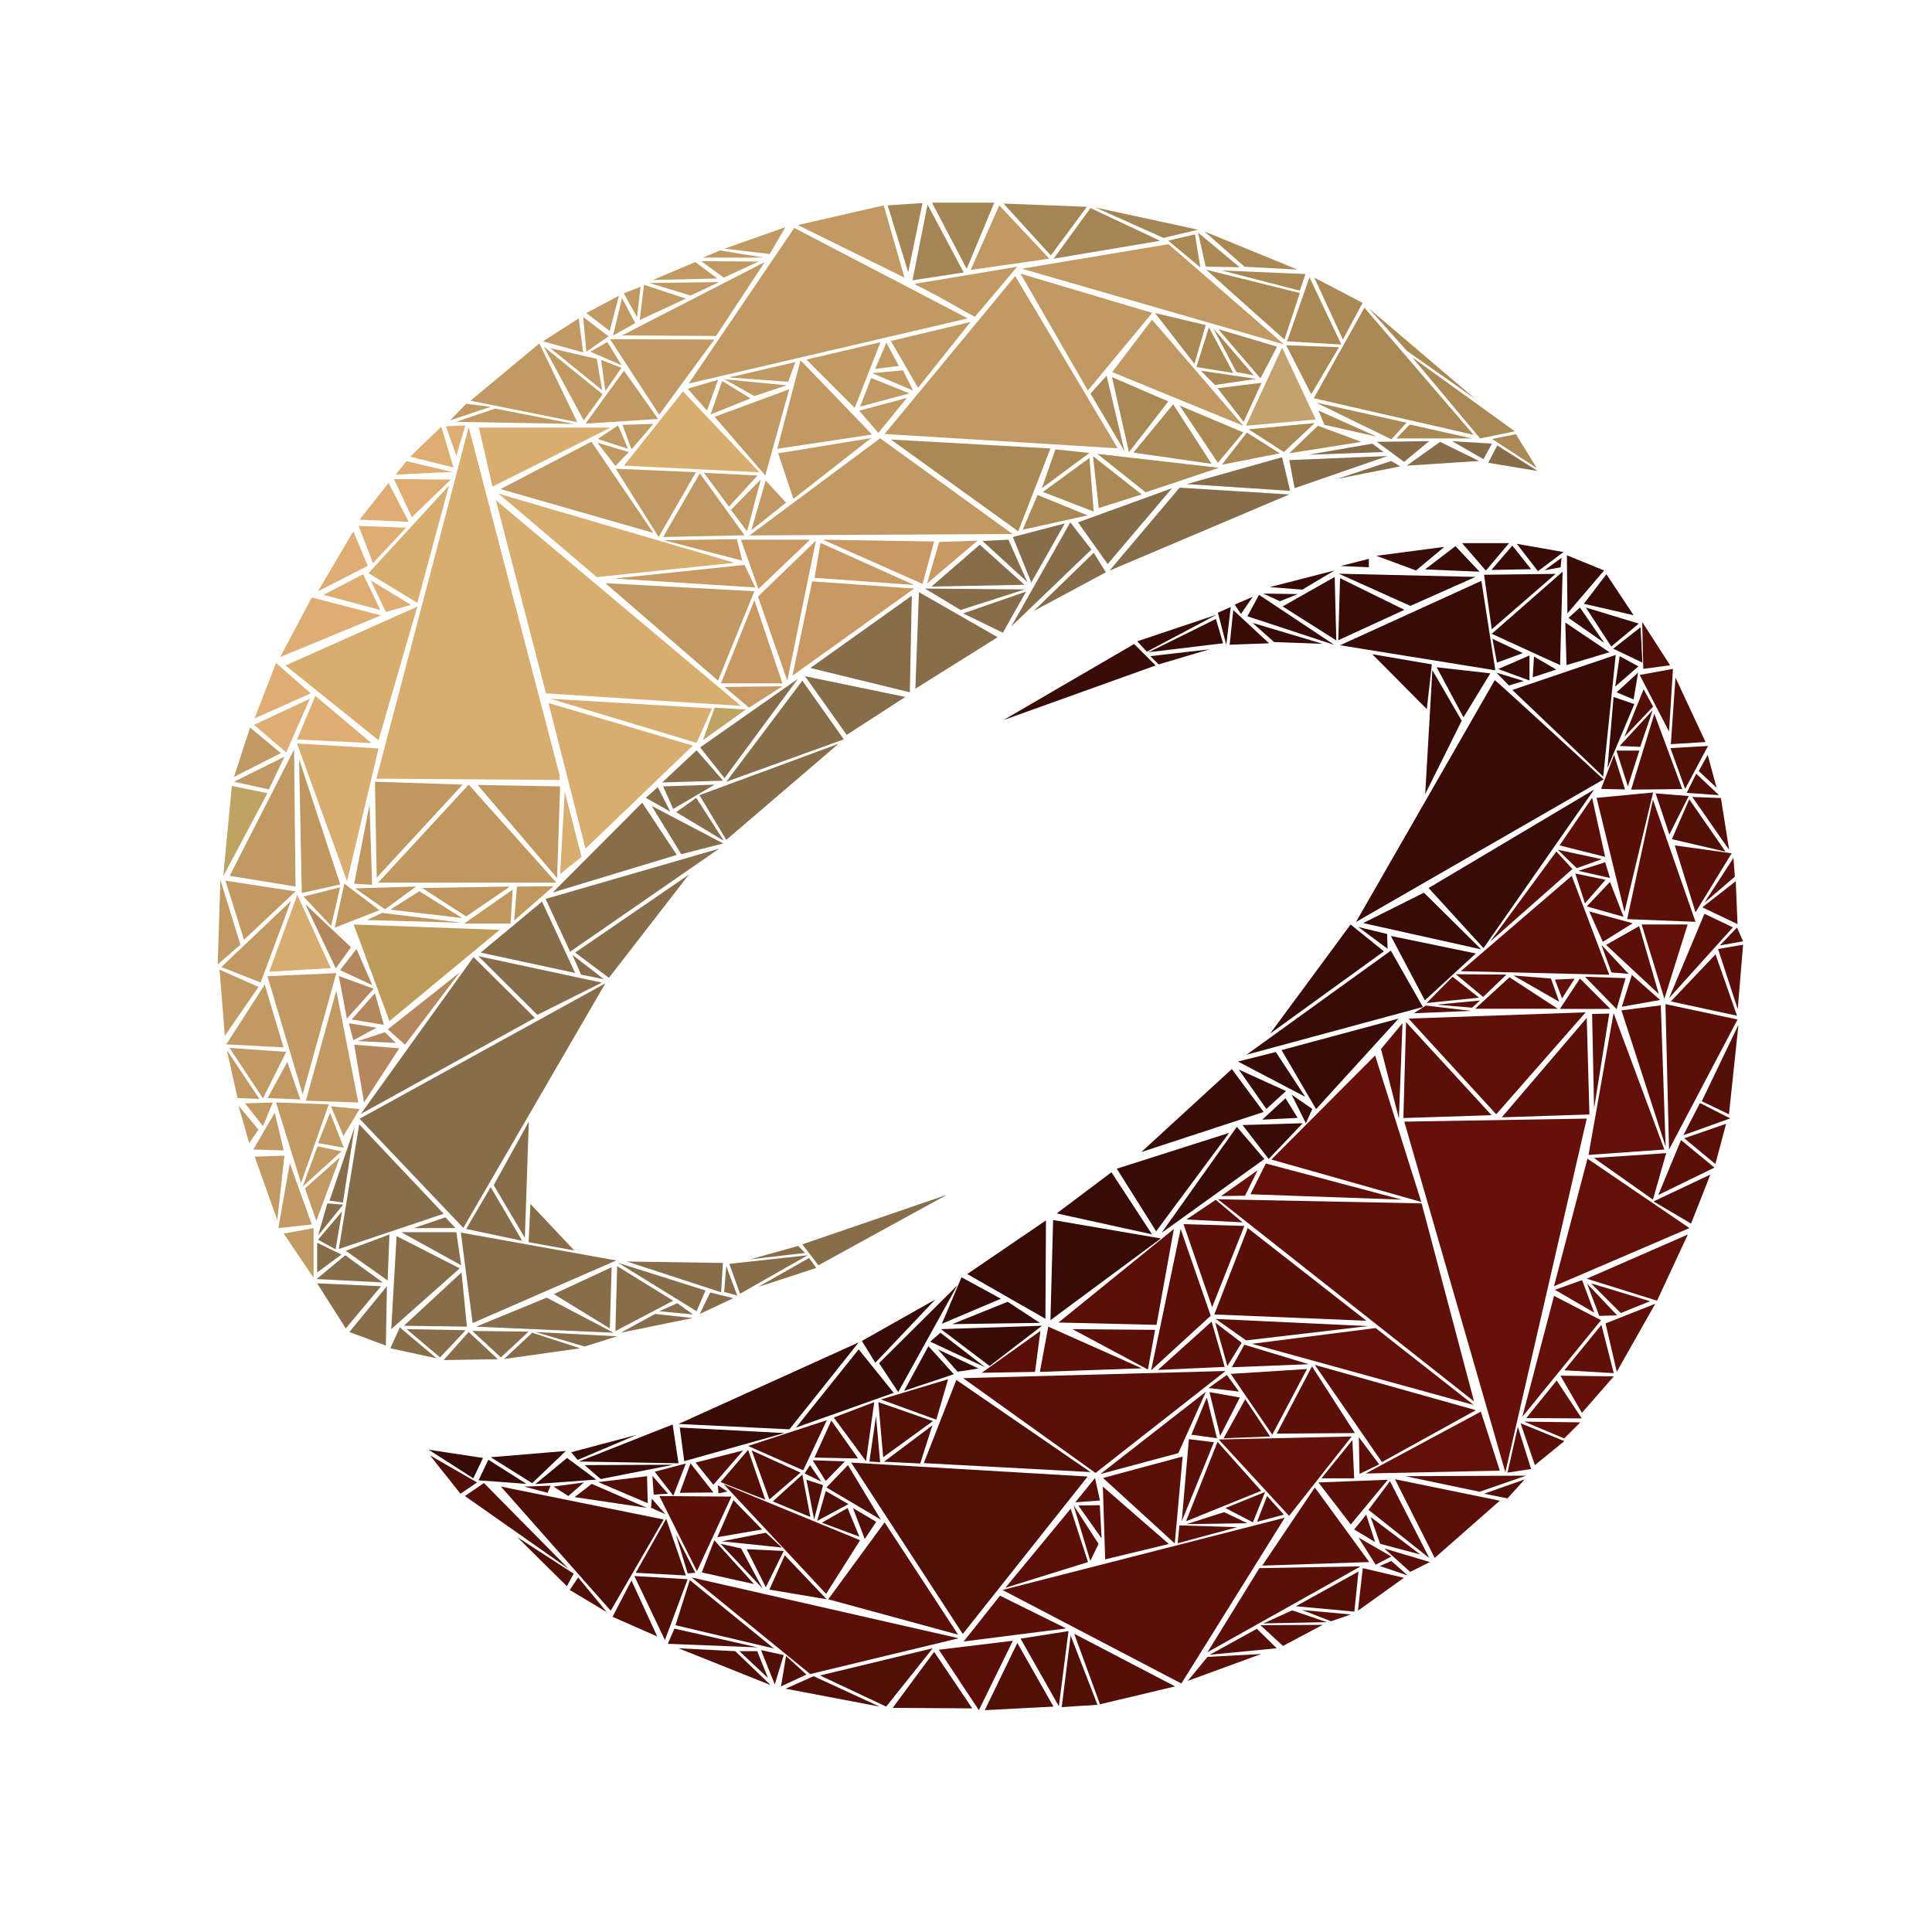 <svg xmlns="http://www.w3.org/2000/svg" width="1080" height="1080" viewBox="0 0 1080 1080">
  <g id="hemisphere-top" fill-rule="evenodd">
    <path class="gold" d="M262 239l51 195H211.7zm152.2 155.6l-137-115 28 108zM306.6 393l20.7 81.4 60-57.6zm1-2.4L398 396l-8.6 19.3z" fill="#d7ae70"/>
    <path class="gold" d="M399.5 395.6l-6.6 18.2 24-17.2z" fill="#bea362"/>
    <path class="gold" d="M405 384l13.7 11.6 18.7-12zm16.7-48.5L403 382h34.4zm2-2l32.4-31.3-16 78.3zm35-30L511 327l-55.7-4zM454 325l-11 52.7 68-48.7zm-110.5-1.6l72.7-7.6 6 12.6z" fill="#c99964"/>
    <path class="gold" d="M338.4 326l63 54.5 20.3-50z" fill="#c19a63"/>
    <path class="gold" d="M278.8 276l54.8 46.6 77-8z" fill="#d7ae70"/>
    <path class="gold" d="M279.8 273.4l50.8-26.5 34.6 51zm64.4-11.4l24 38.2L389 264zm49.3 2.3l30 1.5-16 17.4zm-2.3.3l-20.5 35.6 45.5-1z" fill="#c19a63"/>
    <path class="gold" d="M381.8 218.8l-33 41.5 75.7 3.7z" fill="#d7ae70"/>
    <path class="gold" d="M492 245l-73 54.3 147-.8z" fill="#c19a63"/>
    <path class="gold" d="M414.2 301.7h38.6L424 329.2zm-43 .3l40.7-.6 3 12z" fill="#c99964"/>
    <path class="gold" d="M447.5 201.4l-13 49.5 53-8zm3.3-.4l27 27 14.4-36.7zm44.7-9.4l7 13-13.3 1.6zm-8 17l17.3-1.6 5.6 11.3zm-7.2 21L491 242l16-19.6zm6.7-18.3l-6.2 16 27.6-7.4zm80.5-57l-73 88.3 130.3 8z" fill="#c19a63"/>
    <path class="gold" d="M569.2 297l18-46.3-89.2-5zm20.8-45.8l19 2-26.6 19.7zm-10 25.5l-8.3 19.4 36.3-8zm29-20.7l-26 19 28.4 11z" fill="#aa8954"/>
    <path class="gold" d="M460 301.7l62.2 1-6.5 23.7zm65 1.3l21.5-.8-28.3 24z" fill="#c99964"/>
    <path class="gold" d="M267.7 239l7.6 33 66-33z" fill="#d7ae70"/>
    <path class="gold" d="M348 237.5l17.2-.5-12.2 14.2zm-14 10l10 13 7.5-7.8zm11.5-9.7l-11.4 7.6 17 5.5zm-44-45.8L263 224l59.7 12zm26.3-17l13 10 5.2-19.7zm13.2 14.6l58.3.2-30.8 42zm103-62.2l-59 87L541 178zm50-12.6l-48 11 59.6 29.4zM439 127l-34 12 25.3 3zm-91.3 60.5l79.8-41-27.2 41.3zm12.3-28.3l-2.4 19.7 25.8-12zm5-2.7l23.7-10 12.3 9.2zm28-12.5l9.5-4 24.5 4zm-30 14.2l23 7 16-7.5zm29-12.2l12.6 9.2 19.4-9z" fill="#c19a63"/>
    <path class="gold" d="M496.2 114.8l19.5-1.3-8 38.7zm22.3-.5l20.2 38-28.6 4.4zm2.5-1h34.8l-15.4 37z" fill="#a58554"/>
    <path class="gold" d="M558.6 114.8l28 29.8-44 6.3z" fill="#c19a63"/>
    <path class="gold" d="M561 113.8l26.4 29 20.2-27.2z" fill="#a58554"/>
    <path class="gold" d="M323.5 178l-20 12.8L326 197zm25.3 29.2l-21.5 29.6 40.6-2.6zm50.7 25.8l41.7-15.4-13.4 48.2zm35.5 20.4l8.5 25.5 43.5-34zm-7 15.2l11.4 12.4-19.4 15.4zm-2.7-.6l-16.7 17 9 12z" fill="#c19a63"/>
    <path class="gold" d="M262 239l-51.6 196.3 102.7.7z" fill="#d7ae70"/>
    <path class="gold" d="M174.3 334l-17.7 33.3L213 344z" fill="#ddad73"/>
    <path class="gold" d="M159.6 372l52 41.8 21.7-74.7zm46.4-51.6l45-49-17.7 65.6z" fill="#d7ae70"/>
    <path class="gold" d="M200.5 294l8 20.8L227 295zm19.7-26.2l10 21.3 21.8-21zm7-10l25.6 6-31.6 1.5zm19.5-19.3l6.8 22.8-24.2-6zm2.6-.2l10.8-.5-5 17z" fill="#ddad73"/>
    <path class="gold" d="M260.6 225.7l-9 9.3 22.7-7.6zm16.2 2.7L321 237l-66-1.2zm27.2-34.6l22.3 41.2 10.6-14.6zm3.6.8l26 6 3 17.5zm28.4 6.6l2.4 17.4 9-13zm-6-4.6l17.5 7.6-8-13zm-4-19.4l1.8 19.4 12.4-8.6zm21.7-10.6l-5 21 12.4-7zm1-2.6l9.4-3.7-2 17zm55 49l-6.5 18.7 22.3-9zm-19.3 4.3l17-5-6.2 17.2zM405 212l16.7 9.4 18-6zm2.6-1l37-8.6-4 11zm90.4-20.4l15.2 26.2 29.3-36.8zm13.6-32l57-9.5-23.6 28c-6-3-22.6-13-33.4-18z" fill="#c19a63"/>
    <path class="gold" d="M209.6 437l1 53.6 48-52zm57.4 1.8l44.4 52 1.7-51.2zm-5-.2l-50.6 54.8H311z" fill="#c0975e"/>
    <path class="gold" d="M166 415.6l28 77 17.6-74.2z" fill="#d7ae70"/>
    <path class="gold" d="M176.3 389L166 413.4l41.6 2zm-22-18.4l-12 31 31.4-14z" fill="#ddad73"/>
    <path class="gold" d="M206.6 449.7L198 494l10 .6z" fill="#c0975e"/>
    <path class="gold" d="M164.4 419l-36 70.6 36.8 6z" fill="#c19a63"/>
    <path class="gold" d="M167.2 424.4l23 70-21.5 4.8z" fill="#c0975e"/>
    <path class="gold" d="M197.7 516.8l20 54 61.6-51z" fill="#bf9b5b"/>
    <path class="gold" d="M142 405.2l18 15.4 13.2-30z" fill="#ddad73"/>
    <path class="gold" d="M129.6 439.3l-4.8 50.5 24.7-46.4z" fill="#bea362"/>
    <path class="gold" d="M130.8 437l19.5 4.3L159 423zm9-30.3l-9 27.6L157 421zm9.7 139l19.7 66L188 544z" fill="#c19a63"/>
    <path class="gold" d="M198 584l5.5 32.3 19.7-30.3zm59-40.4L226.4 584l-9.6-8.6zm-67.6 2l4.5 23.8 15-16.7z" fill="#b3885e"/>
    <path class="gold" d="M188 553.7l-17 61.6 29.3 1z" fill="#c19a63"/>
    <path class="gold" d="M209.6 555.2l-13 14.7 18 3zM195 572l2.5 9.5 13-7zm26.2 11l-6-6-15.2 5z" fill="#b3885e"/>
    <path class="gold" d="M154.3 616.3l14 45 15.5-44zm-26-30.5L147 614l13-26zm19.7-35.4l-21.5 33.4 32 1.7z" fill="#c19a63"/>
    <path class="gold" d="M166.2 500.2l-15.7 43 34.4-2z" fill="#d7ac70"/>
    <path class="gold" d="M126 492.3l10.4 33 28.8-27zm-2.3 48.3l39-37-17 45.6zm-1 1.4l3 37 18.8-27.3zm.5-50.2l-1.5 47.3 12.7-11zm3.6 95.2l6 26.8 12.2.5zm10.2 29.8l10 12.7 5.5-13.2zm-3.7 1.2l6 21 5.2-7.5zm27.3-24.4l-11 20.2 18.3.8zm-7 28.4l-12 20.6 17 .5zm-11.2 24.6L155 682l4-36zm19.6 3.6l12.3 34.3-18.7 2zm-3.4 39.4l16.7 24.7v-27.8zm26.4-71.2l7 16.6 9-15zm-7.5 22.4l-8.3 22.5 21.7-19.7zm7-18.8l-6.7 17 14.4 2.6zm5.5 25l-13.2 35.5-6.3-18.2z" fill="#c19a63"/>
    <path class="gold" d="M169.7 501.2l15.4 16.4 5-21.6zm66.3-4.8l49-.8-24.4 16.7zm-37.5.2l16.7 11.7 17.4-12.7zm-6-2.6l-5.4 24.6 25-9.8z" fill="#c0975e"/>
    <path class="gold" d="M170.7 505.5l17 35.8 8.5-11.8zm28.6 25l8.8 20.2-18-8.4z" fill="#b3885e"/>
    <path class="gold" d="M218.2 508.5l16.2-10.3 24 15zm-4.6 1.8l-8.5 4 53 1.5zm45.8 6l27.2-19-1.2 19zm29.6-20.7l-1.6 19 22-19.2z" fill="#c0975e"/>
    <path class="gold" d="M315.7 442.6l-2.6 46 12-9.6z" fill="#d7ae70"/>
    <path class="gold" d="M197.5 297l-19.7 33.5 27.8-14.2zm19.7-27L201 290.5l27.5 1.2zm-36.4 62.5L203 321l9.6 20zm26.5-8l8.4 17.6 14-4z" fill="#ddad73"/>
    <path class="gold" d="M570.5 153l37.6 65.3 36-43.4zm.7-2.8l82-13.7 64.5 56zm50.5 57.8l22.3-29.3 51 59.3z" fill="#c19a63"/>
    <path class="gold" d="M645.7 175l22 28.4 6.3-21.7zm86.3-20l-12.5 35.8 30.3 1.8zm30.7 17l-28.3 50.6 89.4 20.5zm-28-16.8l16 34.6 11-20.5zM719 193l14 27.4 15.5-26.3z" fill="#aa8954"/>
    <path class="gold" d="M716.7 194.3L696.5 238l39-3.5z" fill="#bd9861" fill-opacity=".9"/>
    <path class="gold" d="M675.8 183l-7 22.2 20.6 3.3zm-4.6 24.2l8 8 23-3.4zm7-23.7l13 24.5 9.6 1.8zm2.8.5l23.6 27.5 9.3-17.7zm-.4 33l14.6 18.8 10-21.8zm-62-7l-9 10 19 32.2zm3 .8l9.5 42 22-28.4zM611 255l3.2 29 24-7.6zm2.4-1.3l27 21.5 41-13.7zm42.4-27.7l-22.2 27 43.7 6.3zm3.6.7l21.4 32 14.2-17zM698 240l19.7 12.7 17.2-16.2zm-1 1.8l-14 18 32.4-6.4zm39.7-3.8l-16 15.4L761 247zm.3-8.5l3.4 8 29.3 6.6zm-1.4-4.5l42.2 20.6 8.4-9.3zm52.4 12.3l35 7.8h-42.4z" fill="#aa8954"/>
    <path class="gold" d="M609.6 116.3L589 144.6l59.5-10zm2.8-.3l38 17 19.3-4.6z" fill="#a58554"/>
    <path class="gold" d="M673.3 129.4l52 21.3-29.6-1.6zm53.3 34.4l-8.6 26-43.7-39zM683 151.2l46.8 2-3.2 9.3zM669.7 130l4.3 19 19 .4zm-1.7 1l-15 3.5 18 15z" fill="#aa8954"/>
    <path class="gold" d="M201 625.4l58 61 79.4-136.7zm63.7-90.4l-63 87.7L299 569zm38.3-31l-34.3 28.5 52.8 11.4zm-35.6 30.5l33 32.8 36-18zm37.6-32l13.7 29.5 83.3-57.6zm15 31.3l4.8 11 12.8 2.6zm1.5-1.3L385 489l-44.6 57.6zm37.5-83.8l19.3 29.2-69.3 21zM200.8 628.5l47.2 50-58.6 19.7zm56.8 60.5l6.6 50.6 80.3-35zm38-62L276 662.5l17.4 29.5zm-21.3 36.6L260.6 687l31.3 6.6zm22.2 9.4l24.5 26-25.5-4.6zm-74.8 18l-3 52 38.3-34zm226.8 4.6l9 11.7 71.8-39.4zM345 707.8l-1 36.3 32.3-17zm-35.4 15.6l32.3-15-1 34.2zm-43.4 18.2l39.4-16.2L343 745zm-8.2-30.3l3 30.3-35.2-.5zm-81 3.7l16-13.3 21 15.2zm.3 2.4l16 25.2L213 719zm16-18.2l23.4 16.6 1-25.7zm23 19.8l-21 25.6 20.4 7.6zm7.2 23l-5.3 11.7 25.8 5.6zm3.8 1l33 .6-14.3 15.2zm34.7 1.6l16.3 15.2-30.3.5zm2-.6l16 14.8 15.5-14.4zm33.5 1l26.8 8.7-42.5 6zm1.8-.4L345 747l-18.2 5.7zm51.2-39.4l53.6.8-1 16.4zm-4.8.8l43.7 27 5-11.6zm62 .5l6 16.7 37.8-21.5zm38.5-10l-27 7.5 30.8-3.6zm-248-66.3l-14 41 7.5 1zM183 672.7l-5.2 18 14-17.3zm-5.7 22v16.6l13.6-10zm.5-1.7l13.4-15.8-3.6 21.2zM347 745l19.2-10.5 21 2.3zm31.6-16.5l-10 4.5 18.8 1.8zm18.4-6l-5.8 12 18.7-8.8zm9-14.7l-1.2 14.4 7.3 2zm46.3-4.6l-28.5 16.2 32.5-10.6zm-228-14.4l33.5 18.5-2.7-18.5zm7-2.3l17.7-6 5.6 6zm133-236l16.5 27 23.5-6zm26.7-6l15 25 62.7-53.7zm59-66.5l23.3 32.8 32.8-21.2zm-44 59l42.5-56.5 23.2 32.8zm-14.6-19.2L405 435l41-55.5zm-2 1.6l-19.2 18 34-1zM367.7 440l7 13.7L361 446zm21.5 6l-11.2 8 26.6 16zm-18.5-6.4l5.6 12.6 23.2-13.6zm139-106.6L453 373.4l55.6 13.6zm4-2l-2 54 46-28.8zm34-26.5l-27 23.4 52-1zM517 329l20 12 35.8-11.5zm43.6 24.7l13-23-35.2 12.2zm37.7-61.7l-33 58.2 44.8-43zm4.3 0l16.6 23.3 36-42.4zm56.8-19.4L620.2 319l100.5-42.6zm-93.2 27.6l29-7.6-18.7 33zm-17 2.2l14.5-.7 10.6 23.7zm62.2 6.6l-33.6 32.6 40.4-21.7zm52-38.4l53.3-15 4.5 18.8zm57.3-13.4l3 15.7 52-18zm57 .5l5 3-35.2 7zm-10.5-9.7l-35.8 6.2 42-1.5zm2.5-1l15.2 11.2 14-11.6zm35.3 0l21.8 10.7-40.4 2.6zm6.7-.4L834 248l-4.7 8.7zM837 249l22.6 14.3-27.7-4.6z" fill="#876d49"/>
    <path class="gold" d="M789.4 199.7l38 45.4 19.4-4zm58 43l11.7 19-25-16.3zm-82.2-70.3l21.2 23.7 38.4 27z" fill="#aa8954"/>
  </g>
  <g id="hemisphere-bot" fill-rule="evenodd">
    <path class="garnet" d="M561 402.5l73-42.5 12 12zm74.7-44l5.4 5.8 39-20.7zm44-12.5l4 13.6-41.6 5zM643 366.8l4.7 4.6L676 363zm37.8-24.3l4.7 18 2.5-21.2zm9.4-4.5l3.5 5.2 6.6-9.6zm-.8 3l-2 19.4 22-.8zm14.4-8.5l-6.5 12 48.6 16zm-3.6 15.7l12 10.7 27.2 1zm6-16.4l9.3 4.3 10-4zm3.6-3.6l18.2 1.4 18-10.7zm39.6-11.8l15.8-4v4.7zm20-5.7l38-5-15.8 13.2zm-21 10l40 18 36.4-16.2zm.7 2.5l-1 34.7 37-17zm-3-.7L717 339l30 19zm3 38.2l79-36 7.8 50zm18 5l30.5 30.7 2.8-25zm36 7.3l30 3.4-15 24.6zm-2.4 1.6l-4 69.3 20.4-41zm35 5.4L758 515.4l138.4-79.7S837 381 835.4 380zm-1.8-25.7l39.6-34.7-1.4 52.2zm-4.3-33l4.3 30.5 35.7-31zm-16-16l-17 13 30.5 1.3zm3.7-1.7h26.3l-13 15.4zm30.6.4l11.8 15.3 14.3-10.7zm-2.5 1l-11.7 13.6 22.2-.4zm30.5 5.4l.3 32.5 20.5-24zm-3 1.4l-9.5 7 9-1.7zM898 321l-12.6 16.5 27.8 6.4zm-14.8 18.6l-6.4 5.8 20 14zM875 348l.7 23.8 24-7.2zm-29.6 37.7l57.8-19.6-7 68zm-8.6-15.3l-2.5-13.3 17 8zm.7 3.6l17.5-7.6v14zm-1 2l7 7.2 8.3-2.5zm21-9l-.7 11.6 13.2-4.3zm29-27.4l14.2 21.8 15.4-12.8zm15.3 23l15.3-12 1 19.8zm3.6 4.2l-2.5 17 13-11.3zm10.3 9.2l-12 11 9.5 4zM902 389.6l-3.4 39.7 15-35.7zM798.6 496.4l30.7 33.6 61.8-88.6zM755 516.8l-45 61 63.6-46zm7-.8l34-17 32 31.7zm-2.7 2.2l16.4 12.2-.3-8.3zm18.2 5l19 36L825 533zm0 8.2l-80.7 58.2 98.6-26.7zm4.3 38L716.4 587l19.3 33zm-89.8 24l21.2-5.3 16.4 25zm.5 4.5l15.4 22 11-10zm29.5 14l11.6 8-3.6 8zm-3.4 2l-13 12 19.8-1zm-24 15l33.6-1-19 20zm-3.2 1l15.4 18-57.5 41.3zM638 644l50.6-46.4 17.8 24zm-13.7 9.3l22 35 40.8-55zm-3 2l-30.6 23L644 690zM588.7 682l-1.5 56 61.7-45.7zm-4 .2l-44 30 43.7 25zm-21.4 45.5l-31 12.5 49-.7zM537.5 714l-11 26 33-14zm-11.8 31l-5.7 5 30.7 14.3zm-1.4 9.3l11 12.5L547 765zm-5.3-1.8l-13.6 25 27.8-9.3zm-27.6 9.5l10.7 16.2 33-59.6zm-9.6-12.4l7.5 12.2 33.6-35.4zM379.3 796l62 3 38.7-48.6zM480 754.3L445 798l54.6-19.4zm-104 42L323.6 817l55.7 1zm4 1.7l2.5 18.8 56-15.7zm-60.7 13.8l3.6 4.3 33-14zm-45 2.8l42-3.5-18.8 18zm-4.3.4l-30.4-4.6 25 16zm3 1l-5.5 11.5 26.8 2zm44-1l-17.7 14.6 34-2.5zm9.8 4l9 7.8 40.6-8zM526 743l27.2 20.6 29.3-22.5z" fill="#380b06"/>
    <path class="garnet" d="M768.7 590l-58 58.2 83.8 23.7z" fill="#631009"/>
    <path class="garnet" d="M785 627l56.5 196L887 625.3z" fill="#651009"/>
    <path class="garnet" d="M902 566.3l-14 79.3 42.4-3zm15.7-49.5l12.7 41.5 13-41.5zm-48.5 30.8l11-.5-7 11zm-.5 176.8L851 792l44-54zm0-5.4l18.7-71.3 57 38.8zm18.3-4.2l56.5-24.7-17.2 37zm-17.8 6.2l15.2-5.4 6.8 18.2zm18-3.4l6.8 18 10-.3zm2.2-.2l33 10L906 734z" fill="#631009"/>
    <path class="garnet" d="M895.2 740.6L874.5 766l27.6 1.6z" fill="#5f1009"/>
    <path class="garnet" d="M872.3 769l12 20.8 17.8-20.4z" fill="#631009"/>
    <path class="garnet" d="M870.2 771.7l-17 21 31 .2zM680.8 670.4l143.2 113-29.3-110.7z" fill="#5f1009"/>
    <path class="garnet" d="M707.6 650.4l-8.6 17.2 84.6 3zm-4.6 3.8l-7 14.2-13.4.2zm-3.2 97l69.2-8.8 54.8 43zm55.8 51.8l-35 44.4-39.3-42.7zm7.8 20.7l64.4-34.6 10.6 33zm88.6-29l31.4.4-9 9z" fill="#631009"/>
    <path class="garnet" d="M897.5 739.8l27.8-11-21.5 38z" fill="#5f1009"/>
    <path class="garnet" d="M759.4 859.5l9.6 15.2 8.8-4.6z" fill="#631009"/>
    <path class="garnet" d="M787.4 569.4l49 53.5 50-57z" fill="#5e0f08"/>
    <path class="garnet" d="M772 586.4l12-14.4-2 53.2zm14-15l47.8 52-49.3 1.6zm101-2.4l-47.5 55.6 49-1.6zm3-2.2l9.6-.2-8.5 53zm-6.8-19.8L872 564h28.2zm2.8-1l22.7.8-5 17.3zm-7.4-56.4l-62 53.3 83 2zm-64.8 55l28.3.2-13 12.5zM812 546l-14.5 14.7 29.3-3zm-21.6 20.4l6.6-4.3 25.5 3zm12.6-4.8l24.3-2.3-4.4 4zm40.8-15.3l27 17.6h-46.2zm2.2-1l21 1.7 4.6 13zm45 102l33 23.3 7.4-26z" fill="#5a0f08"/>
    <path class="garnet" d="M945.3 684l-21-12.4 31.8-15z" fill="#540f08"/>
    <path class="garnet" d="M939.7 637.3L927 668l31.4-15.3zm1.8-1l17.4 14.4 6-22.5z" fill="#5a0f08"/>
    <path class="garnet" d="M950.3 616.6l-9.3 18 26.2-9.4zm1-1l15.2 7.3 5.3-50z" fill="#540f08"/>
    <path class="garnet" d="M931 561.3l2 81.3 38.3-72.7zm-24.6 3.5l22-2.8 2.7 79zm5.8-19.8l-5.6 17.8L928 559zm-11.4-1.4l9.6.8-15.2-16.2zm-3-15.4l29.5 27.5-11-38zm-9.4-18.7l7.6 17 16.7-10.4zM924 447l-14.4 66.8 38.2 1.5zm12.2 25.6l11.6 37.4 20.2-33zm16.6 38.2L933 558l35.7-39.6zm6.2 22.7l-25 26.3 37 8zm1.4-3l11 33.6 3-36zm10.6-12l-9.6 10 13-2.3zM900 493l-13 13.7 20.6 5.8z" fill="#5a0f08"/>
    <path class="garnet" d="M892.5 446l15.6 63.8 16-66.8z" fill="#580f08"/>
    <path class="garnet" d="M890 446l-18.2 26.6 25.5 6.4zm-20 30l-37 50.4 46-40.6zm.8-1l10.6 10.3 14-5zm9.8 13.3L886 505l11.5-13.2zm16.7-6.3l-15 4.8 17.7 4zm73 10.6l-18.7 14.6 19.7 9.4zm-1.3-13l-16.2 25 17-14.5zm-119 316l24.5 10L858 819zm-1.5 2l-5.8 25.6 13.2-2zM735 763l90 25.3-52.5 29zm-1.6.8l-19.7 37.6 43.7-.3zm26.2 39.6l11.4 15.2-11 5.3zM756 805l-17.3 21.4H757zm29.6 20.2l67.5-.3-26 9zm-5.8 1.7l58.6 12-36.4 32z" fill="#5a0f08"/>
    <path class="garnet" d="M829.6 835l22.7-8-9.6 10.6z" fill="#540f08"/>
    <path class="garnet" d="M737 828.7l38.8-1.5-20.7 25zm-2 2.8l-29.4 43.7 59.8-2zm42-3.5l-12 16 34 27zm-13.3 18.7L757 855l11.7 7zm2.5 1.3l27.8 21-22.5-6zm7.6 17.6l25.5 7.6-11 5.5zm4 7l-6.5 2.8 15.6 5.3zm-16 4l23 5.4-25.7 18.4zm-57.8 0l-29 47 85.6-48z" fill="#5a0f08"/>
    <path class="garnet" d="M759.4 878.5l-35 19.4 32.7 3z" fill="#540f08"/>
    <path class="garnet" d="M704.6 908.5l34.8-.2-22.2 11.8zm17.7-8.3l-16 7.3 35.4-.7zm5.5-.2l27.3 2.5-11 3.8z" fill="#5a0f08"/>
    <path class="garnet" d="M702.6 910.5L676.3 925l37.4-3.6z" fill="#540f08"/>
    <path class="garnet" d="M675 926.2l-11 13.4 41-15zm-114.6-37.4l157.8-40.4-57.8 92.7zm-22-118.4l74 53 72.7-57z" fill="#5a0f08"/>
    <path class="garnet" d="M697.5 686.5l-18.7 48.3 85 3.5z" fill="#580f08"/>
    <path class="garnet" d="M679.6 737.3l17 12 68-8zm16 14.4l-7 12.6 43-1.7zM688 768l23.2 34 19.4-36.7zm-2.2.6l-10.2 7.3 17 2zm-9.7 9.6l17 3-11 21.5zm20 4L684 804l26-1zm-22-4.2l-59 46 43.6-11.7zm.5 3.2L666 802l14.3 2zm6 24.8L663 850.4l42-17zm-16-1.5l14 1.7-18 44.2zm-48 21.7l44.5-12-4.4 48.6zM685 843l22.2-9-6.8 17zm23.3-6.7l-5.6 14.4 15-4zm-24 9l-21 6.7 34-.5zm-25 7.4l-1 10 33.3-9zM616.5 831l1.3 40.7 35.6-8.6zm-4.4-4.8l-11 13.6 13.8-1zm-9.3 15.4l12-.2 1 18.6zm6.7 31l-9.4-31.2 14 21.6zm-11-29.2l9.7 29.8-46.2 14.4z" fill="#5a0f08"/>
    <path class="garnet" d="M608 825.4l-69.8 88-62.4-95.8z" fill="#520f08"/>
    <path class="garnet" d="M559 892l-20.3 25.6 57.3-7.3zm-34.2 30.2l41.4-5-19 38.8z" fill="#5a0f08"/>
    <path class="garnet" d="M600.5 913.3l14.4 39.4 42-10z" fill="#560f08"/>
    <path class="garnet" d="M494.5 851L463 894l72.6 19.8zm-13.7 10l-19 30-57.2-61.3zm-94.2 20.8l149.3 34-83 20zm-18-45.5l21 42 19.3-41.7zM660 687l-16.5 79 33.3-30.5zm1.6-2.7l16 46.4 18-45.4zm1.6-2.6l16.4-11 15 12.6zm-7 5.3l-64.5 52.3 54.8 1.3zm-56.7 56l46.2.4-4 22.2zm-13.5-1.4l-4.7 25.3 57-2zm-4.4 2.4l-32.8 23.4 29.8-.5zm95.7-5.2l-30 27 37.3-1.7zm2 .5l6.8 24.3 8-13z" fill="#5a0f08"/>
    <path class="garnet" d="M918 347.7l.6 26.2 15-2zm-1.4 29.6l18.6-3.4-2.2 35zm2.2 8l5.3 9.7-16 16.8zM905.4 417l18.5-20-7 20.5zm-1.8 2.6l6.4 20 6.4-20zm-1.3 2.4l-7.3 19 13.4.3zm22.5-23l-13 42.4 28.6-.3zm11.8-20.2L934 416l19.4-1.2zm-2.8 39.4L942 441l12.8-24zm20.8 3.8l-5 9 10 9.4zm-6.4 10.5l-5.3 10.7 18 1.3zm-22.7 11l7.7 23L944 445zm20.5 2l16 .6 4.6 29zm-1.7 1.3l-9.7 22.3 30 7zM534.6 771.4l75 51.5-93.2-5zm-4.6-.4l-37.6 11.3 31 11.3zm-39 12.8l2.7 30.8 27.8-20.2zm30.2 13l-27 20.3 20.2 1zm-32.5-13l-4.6 33-18-24.4zm-9 31.5l-24.4-.5 9.4-20.7zm10-23.7L486 817l6 .4zm-71.5 16.7l44-14.4-13.2 28zm-2.8 2.5L398.8 830l-10-12.4zm2.8-.3l-15.4 18 25 9.8zm2 .3l27.3 12.4-17.4 15zm11.8 28.5l16.5-15L453 848zm22.3-23l18 .6-10.7 11zm-1.5 2.7l-3 4.7 9.3 4.5zm-2 8.2l4.3 22.2 5-19.2zM474 819l-12 12.5 30.4 18zm2.8 24l13 7.7-6.4 9.6zm-15.2-9.5l-4.8 16.7 17.5-9.4zm12.2 9.5l-14.4 8.2 21 7.8zm-63.8-4.4l16 16.4-25 4.3zM399.3 861l-7 18 29.2 6.5zm4.3.6l24.5-4.8 9 8.3zm-.8 1.4l23.5 25-12-22.4zm14.6 3l10.7 21.3 10-20.3zm21.3 3.4l-8.6 19.2 32 5.4zM386 818l-6 16.5 18.8-.2zm15.3 12.2l5.3 3.6-5 1zm-35.3-7.5l17.4-4.6-7 18zm-1.3 2.3l.7 10.5 8-.5zm-3 .2l-27.3 3.3 27.7 11.8zm2.7 12.6l-.5 5 8 3.6zm8 11.2l-17 30.2 28 1.5zm5.4 8.8l6.6 21.7 4.3-.3zm7.8 25.5l-8 25.2 55 13zm-31-2.3l29.8 1.8-12.7 34zm-1.6 2.5l14.4 31.3-25-11z" fill="#510f08"/>
    <path class="garnet" d="M371 849.4l-29.6 51L280 831z" fill="#4e0e08"/>
    <path class="garnet" d="M293 831l14.8-.5-1.7 4zm16.4 0l17-2.3-8.7 7.6zm21.4-1.5l30.8 13.4-40.4-6zm-60.3-.5l-10.6 7.3 58 40.7zm18.7 30.3l31.5 20.4-3.8 7zm34 22.5l16 19.4-20.7-12.4zm-82.8-68.2l17 21.4 9.3-6.3zm218 123l63-15.2-26 32.6zm63.8-13.2L499 954.7l44.5.3zm46.5-5L550.5 956l38.4-2zm1.8-2.4l26.8-4.2-5.4 42zm28-1.7l-5 40 20-1.3zM454.8 937l-15.6 7 52.5 10zm-15.4-11.3l-2.8 17 14.2-6.6zm-14-3.3l7.7 19.2 5-16.4zm-48.4-12l-3.7 8.5 50.2 2zm2.3 11L411 923l19.8 19zm34 1.6l16 15-6-15z" fill="#510f08"/>
  </g>
</svg>
